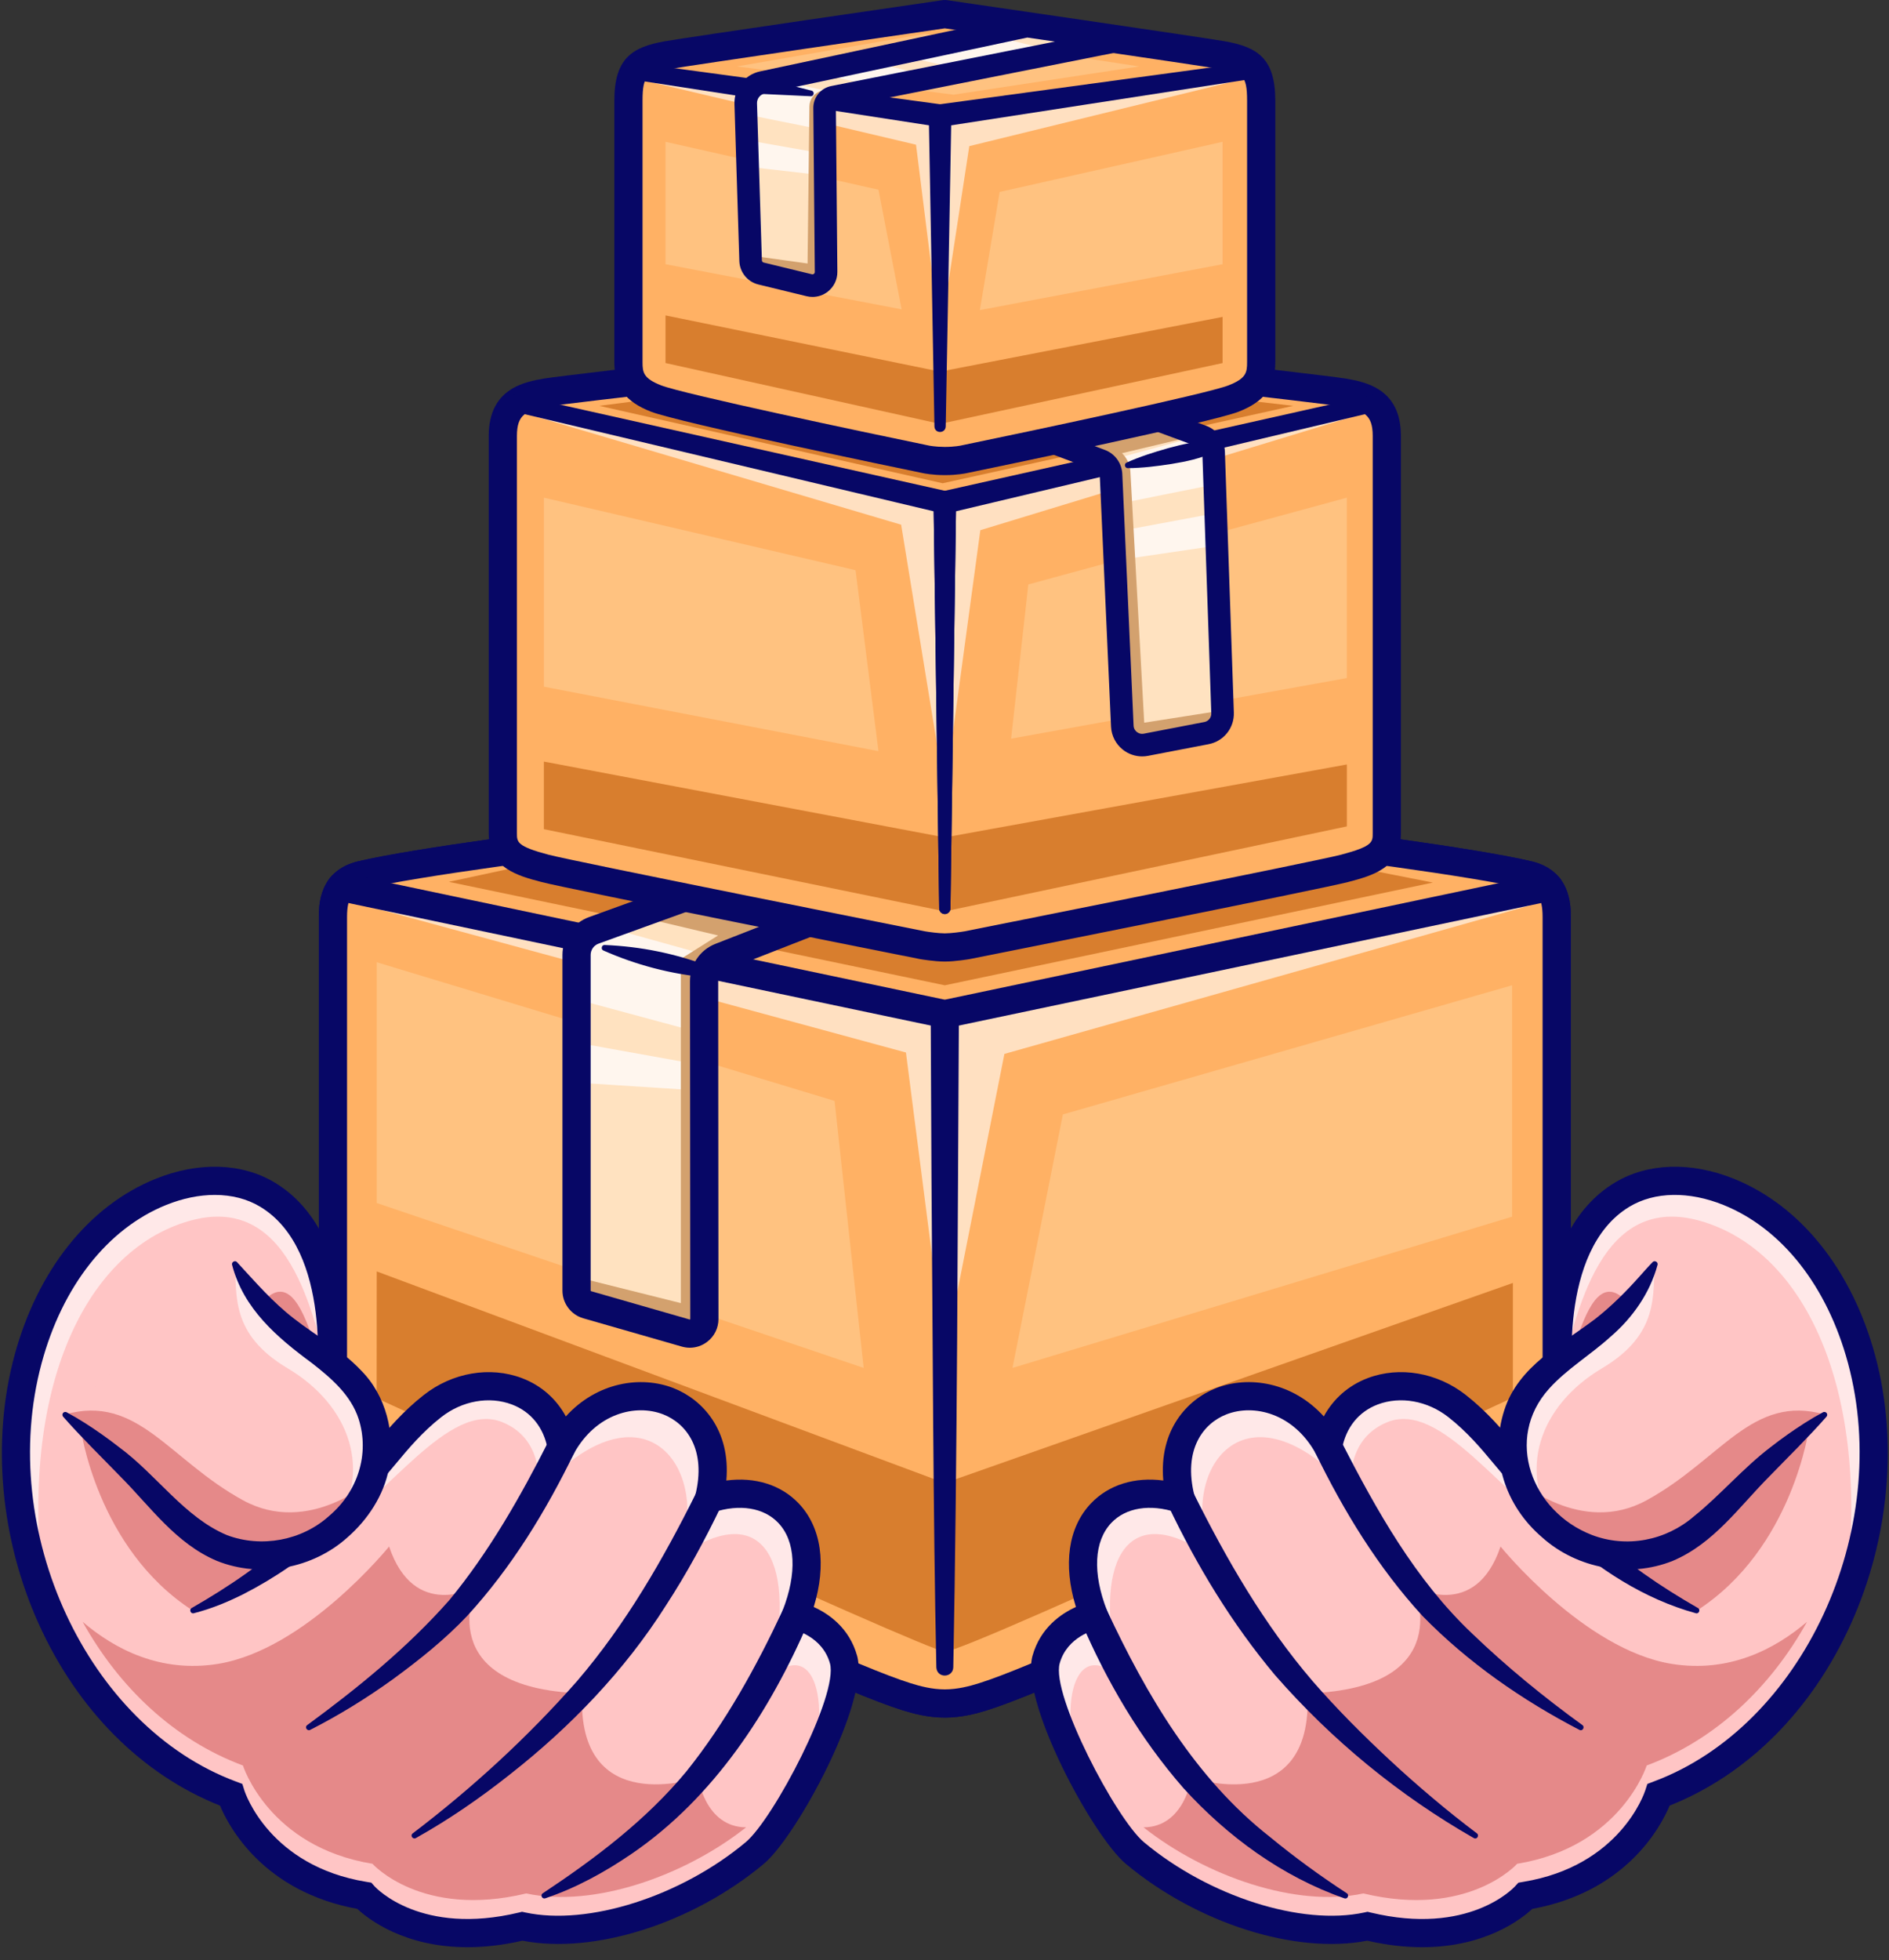 <svg width="134" height="139" viewBox="0 0 134 139" fill="none" xmlns="http://www.w3.org/2000/svg">
<rect x="0" y="0" width="134" height="139" fill="#333333" stroke="none"/>
<path d="M67.022 56.66C67.022 56.66 100.316 60.166 108.384 62.043C110 62.419 110.427 63.477 110.427 65.034C110.427 67.077 110.427 101.187 110.427 101.187C110.427 101.187 77.491 117.898 69.729 120.319C69.109 120.513 68.112 120.796 67.022 120.796C65.933 120.796 64.936 120.513 64.316 120.319C56.554 117.898 23.618 101.187 23.618 101.187C23.618 101.187 23.618 67.077 23.618 65.034C23.618 63.477 24.045 62.419 25.661 62.043C33.729 60.166 67.022 56.66 67.022 56.66Z" fill="white"/>
<path d="M67.022 121.796C65.842 121.796 64.797 121.517 64.018 121.274C56.266 118.856 24.514 102.763 23.166 102.079L22.618 101.801V65.034C22.618 64.215 22.618 61.724 25.434 61.069C33.47 59.2 65.556 55.809 66.918 55.665L67.022 55.654L67.127 55.665C68.489 55.809 100.575 59.2 108.611 61.069C111.427 61.724 111.427 64.215 111.427 65.034V101.801L110.879 102.079C109.531 102.763 77.779 118.856 70.027 121.274C69.248 121.517 68.203 121.796 67.022 121.796ZM24.618 100.573C28.949 102.761 57.565 117.166 64.614 119.365C65.257 119.565 66.113 119.796 67.022 119.796C67.932 119.796 68.788 119.565 69.431 119.365C76.48 117.166 105.096 102.761 109.427 100.573V65.034C109.427 63.57 109.018 63.217 108.158 63.017C100.465 61.227 69.091 57.885 67.022 57.665C64.954 57.885 33.58 61.227 25.887 63.017C25.027 63.217 24.618 63.57 24.618 65.034V100.573Z" fill="#070766"/>
<path d="M67.022 56.66C67.022 56.66 100.316 60.166 108.384 62.043C110 62.419 110.427 63.477 110.427 65.034C110.427 67.077 110.427 101.187 110.427 101.187C110.427 101.187 77.491 117.898 69.729 120.319C69.109 120.513 68.112 120.796 67.022 120.796C65.933 120.796 64.936 120.513 64.316 120.319C56.554 117.898 23.618 101.187 23.618 101.187C23.618 101.187 23.618 67.077 23.618 65.034C23.618 63.477 24.045 62.419 25.661 62.043C33.729 60.166 67.022 56.66 67.022 56.66Z" fill="#FFB164"/>
<path d="M38.563 61.085L31.84 62.532L67.022 69.868L101.644 62.583L85.405 59.383L38.563 61.085Z" fill="#D87E2E"/>
<g opacity="0.6">
<path d="M26.716 63.348L25.422 64.081L64.265 74.634L67.022 96.081L71.249 74.734L108.486 64.217L107.731 63.348L67.022 71.911L26.716 63.348Z" fill="white"/>
</g>
<path d="M26.723 90.158L26.716 99.145C26.716 99.145 65.593 117.018 67.022 117.12C68.452 117.222 107.32 99.103 107.32 99.103V90.975L67.022 105.164L26.723 90.158Z" fill="#D87E2E"/>
<path d="M71.823 97L75.397 79.026L107.261 69.868V86.277L71.823 97Z" fill="#FFC280"/>
<path d="M26.725 85.307V68.234L59.201 78.065L61.267 97L26.725 85.307Z" fill="#FFC280"/>
<path d="M67.022 121.796C65.842 121.796 64.797 121.517 64.018 121.274C56.266 118.856 24.514 102.763 23.166 102.079L22.618 101.801V65.034C22.618 64.215 22.618 61.724 25.434 61.069C33.47 59.2 65.556 55.809 66.918 55.665L67.022 55.654L67.127 55.665C68.489 55.809 100.575 59.2 108.611 61.069C111.427 61.724 111.427 64.215 111.427 65.034V101.801L110.879 102.079C109.531 102.763 77.779 118.856 70.027 121.274C69.248 121.517 68.203 121.796 67.022 121.796ZM24.618 100.573C28.949 102.761 57.565 117.166 64.614 119.365C65.257 119.565 66.113 119.796 67.022 119.796C67.932 119.796 68.788 119.565 69.431 119.365C76.48 117.166 105.096 102.761 109.427 100.573V65.034C109.427 63.57 109.018 63.217 108.158 63.017C100.465 61.227 69.091 57.885 67.022 57.665C64.954 57.885 33.58 61.227 25.887 63.017C25.027 63.217 24.618 63.57 24.618 65.034V100.573Z" fill="#070766"/>
<path d="M66.422 118.234C66.19 107.547 66.168 94.24 66.076 83.492L66.022 71.911C66.02 71.359 66.466 70.909 67.018 70.906C67.57 70.904 68.02 71.349 68.022 71.902C67.933 86.663 67.908 103.515 67.623 118.234C67.592 118.988 66.467 119.028 66.422 118.234Z" fill="#070766"/>
<path d="M67.022 72.933L66.817 72.889L23.966 63.876C23.425 63.762 23.079 63.232 23.193 62.691C23.307 62.151 23.838 61.805 24.378 61.918L67.022 70.889L109.668 61.918C110.207 61.806 110.738 62.151 110.852 62.691C110.966 63.232 110.62 63.762 110.079 63.876L67.022 72.933Z" fill="#070766"/>
<path d="M40.899 91.522V67.712C40.899 66.934 41.386 66.239 42.118 65.975L54.307 61.562L63.822 62.897L51.122 67.859C50.412 68.136 49.945 68.82 49.946 69.582L49.966 93.531C49.967 94.219 49.307 94.717 48.644 94.527L41.648 92.518C41.205 92.39 40.899 91.984 40.899 91.522Z" fill="#FFE2C0"/>
<path d="M40.899 76.769L49.953 77.353L49.951 75.561L40.899 73.934V76.769Z" fill="#FFF6EE"/>
<path d="M50.938 67.947L42.877 65.7L42.118 65.974C41.386 66.239 40.899 66.934 40.899 67.712V70.863L49.949 73.306L49.946 69.582C49.945 68.889 50.334 68.263 50.938 67.947Z" fill="#FFF6EE"/>
<path d="M51.122 67.859L63.822 62.897L54.308 61.562L45.007 64.929L50.938 66.334L48.299 67.996V92.405L40.899 90.554V91.522C40.899 91.984 41.205 92.39 41.648 92.518L48.644 94.527C49.307 94.717 49.967 94.219 49.966 93.531L49.946 69.582C49.945 68.82 50.412 68.136 51.122 67.859Z" fill="#D3A16E"/>
<path d="M48.936 95.569C48.747 95.569 48.556 95.542 48.368 95.488L41.372 93.479C40.505 93.229 39.899 92.425 39.899 91.522V67.712C39.899 66.517 40.654 65.441 41.778 65.034L54.201 60.537L67.746 62.438L51.485 68.79C51.157 68.918 50.946 69.229 50.946 69.581L50.966 93.53C50.967 94.175 50.671 94.768 50.156 95.157C49.796 95.428 49.371 95.569 48.936 95.569ZM54.415 62.587L42.458 66.915C42.124 67.036 41.899 67.356 41.899 67.712V91.522C41.899 91.538 41.91 91.552 41.925 91.557L48.92 93.566C48.928 93.568 48.937 93.571 48.952 93.56C48.966 93.549 48.966 93.539 48.966 93.531L48.946 69.583C48.945 68.4 49.656 67.358 50.758 66.927L59.899 63.356L54.415 62.587Z" fill="#070766"/>
<path d="M50.121 69.306C47.596 69.079 45.117 68.424 42.798 67.399C42.603 67.313 42.678 67 42.889 67.01C45.422 67.112 47.936 67.617 50.302 68.526C50.718 68.701 50.568 69.334 50.121 69.306Z" fill="#070766"/>
<path d="M68.605 67.026C68.605 67.026 93.529 62.066 95.388 61.575C97.465 61.026 98.376 60.575 98.376 59.098C98.376 57.553 98.376 33.255 98.376 30.907C98.376 28.498 96.856 28.102 95.261 27.826C93.825 27.577 67.022 24.541 67.022 24.541C67.022 24.541 40.219 27.577 38.784 27.826C37.188 28.102 35.669 28.498 35.669 30.907C35.669 33.255 35.669 57.553 35.669 59.098C35.669 60.575 36.58 61.026 38.657 61.575C40.516 62.066 65.439 67.026 65.439 67.026C65.439 67.026 66.367 67.185 67.022 67.185C67.678 67.185 68.605 67.026 68.605 67.026Z" fill="#FFB164"/>
<path d="M46.538 28.259L42.512 28.779L66.869 34.268L91.737 28.779L74.988 26.838L46.538 28.259Z" fill="#D87E2E"/>
<g opacity="0.6">
<path d="M38.12 28.956L37.763 29.468L63.925 37.207L67.022 56.174L69.542 37.596L95.846 29.581L95.925 28.956L67.022 35.825L38.12 28.956Z" fill="white"/>
</g>
<path d="M71.725 52.379L72.946 41.443L95.542 35.29V48.081L71.725 52.379Z" fill="#FFC280"/>
<path d="M62.316 53.265L60.691 40.433L38.581 35.29V48.694L62.316 53.265Z" fill="#FFC280"/>
<path d="M38.581 54.004V58.797L67.022 64.626L95.542 58.6V54.209L67.022 59.383L38.581 54.004Z" fill="#D87E2E"/>
<path d="M67.022 68.185C66.29 68.185 65.311 68.018 65.27 68.011L65.244 68.006C64.225 67.804 40.269 63.035 38.401 62.541C36.738 62.102 34.669 61.555 34.669 59.098V30.907C34.669 27.524 37.235 27.079 38.613 26.84C40.061 26.59 65.814 23.671 66.91 23.547L67.022 23.534L67.135 23.547C68.231 23.671 93.984 26.59 95.432 26.84C96.81 27.079 99.376 27.524 99.376 30.907V59.098C99.376 61.555 97.307 62.102 95.644 62.541C93.776 63.035 69.82 67.804 68.8 68.006L68.775 68.011C68.734 68.018 67.755 68.185 67.022 68.185ZM65.621 66.042C65.868 66.084 66.566 66.185 67.022 66.185C67.48 66.185 68.177 66.084 68.424 66.042C69.124 65.903 93.342 61.081 95.133 60.608C97.376 60.015 97.376 59.709 97.376 59.098V30.907C97.376 29.361 96.714 29.093 95.09 28.811C93.982 28.619 76.314 26.6 67.022 25.547C57.731 26.6 40.063 28.619 38.955 28.811C37.331 29.093 36.669 29.361 36.669 30.907V59.098C36.669 59.709 36.669 60.015 38.912 60.608C40.703 61.081 64.921 65.903 65.621 66.042Z" fill="#070766"/>
<path d="M36.718 28.018L67.202 34.842L67.831 34.983L67.823 35.621L67.422 64.421C67.419 64.642 67.238 64.819 67.017 64.816C66.8 64.813 66.626 64.637 66.623 64.421L66.223 35.621L66.843 36.401L36.449 29.187C35.709 29.001 35.924 27.866 36.718 28.018Z" fill="#070766"/>
<path d="M97.596 29.187L67.202 36.401L67.823 35.621L67.422 64.422C67.419 64.642 67.238 64.819 67.017 64.816C66.8 64.813 66.626 64.637 66.623 64.422L66.223 35.621L66.214 34.983L66.843 34.842L97.327 28.018C98.079 27.867 98.373 28.977 97.596 29.187Z" fill="#070766"/>
<path d="M81.289 52.811L85.582 51.986C86.264 51.855 86.75 51.246 86.726 50.552L86.09 32.053C86.073 31.556 85.757 31.119 85.29 30.946L77.405 28.03L69.508 29.426L78.091 32.652C78.509 32.809 78.793 33.2 78.813 33.645L79.613 51.489C79.652 52.349 80.444 52.974 81.289 52.811Z" fill="#FFE2C0"/>
<path d="M86.09 32.053C86.073 31.556 85.757 31.118 85.29 30.946L85.148 30.893L78.286 32.75C78.594 32.942 78.796 33.273 78.813 33.645L78.91 35.807L86.169 34.353L86.09 32.053Z" fill="#FFF6EE"/>
<path d="M86.239 36.388L78.996 37.74L79.087 39.751L86.318 38.688L86.239 36.388Z" fill="#FFF6EE"/>
<path d="M69.775 29.527L78.092 32.652C78.509 32.809 78.793 33.199 78.813 33.645L79.613 51.489C79.652 52.349 80.444 52.974 81.289 52.811L85.582 51.986C86.264 51.855 86.75 51.246 86.726 50.552L86.72 50.376L81.167 51.247L80.187 33.45C80.146 32.714 79.702 32.061 79.033 31.753L75.754 30.243L72.136 28.961L69.75 29.383L69.775 29.527Z" fill="#D3A16E"/>
<path d="M85.018 30.845L77.405 28.03L69.508 29.426L77.833 32.555L85.018 30.845Z" fill="#D3A16E"/>
<path d="M81.022 53.637C80.529 53.637 80.046 53.472 79.653 53.161C79.148 52.763 78.843 52.167 78.814 51.525L78.013 33.681C78.008 33.555 77.928 33.445 77.81 33.401L66.49 29.147L77.48 27.205L85.568 30.196C86.342 30.482 86.861 31.2 86.89 32.026L87.525 50.524C87.563 51.619 86.809 52.564 85.733 52.771L81.44 53.597C81.301 53.624 81.161 53.637 81.022 53.637ZM72.525 29.705L78.373 31.903C79.092 32.173 79.578 32.843 79.612 33.61L80.413 51.453C80.423 51.696 80.562 51.841 80.644 51.905C80.726 51.97 80.899 52.071 81.138 52.026L85.431 51.2C85.728 51.143 85.937 50.882 85.926 50.58L85.29 32.081C85.285 31.907 85.175 31.757 85.013 31.696L77.331 28.856L72.525 29.705Z" fill="#070766"/>
<path d="M79.916 32.805C80.871 32.373 81.861 32.064 82.864 31.781C83.868 31.506 84.874 31.269 85.928 31.288C86.155 31.294 86.335 31.483 86.329 31.71C86.325 31.868 86.232 32.004 86.099 32.069C85.149 32.526 84.135 32.729 83.108 32.898C82.078 33.058 81.05 33.19 80.001 33.196C79.786 33.199 79.719 32.89 79.916 32.805Z" fill="#070766"/>
<path d="M65.669 32.57C65.669 32.57 66.218 32.691 67.022 32.691C67.827 32.691 68.376 32.57 68.376 32.57C68.376 32.57 85.52 29.034 87.507 28.259C89.138 27.623 89.465 26.838 89.465 25.689C89.465 24.541 89.465 9.311 89.465 7.14C89.465 4.689 88.635 4.255 86.72 3.913C85.217 3.645 67.022 1 67.022 1C67.022 1 48.828 3.645 47.325 3.913C45.41 4.255 44.58 4.689 44.58 7.14C44.58 9.311 44.58 24.541 44.58 25.689C44.58 26.838 44.906 27.623 46.538 28.259C48.525 29.034 65.669 32.57 65.669 32.57C65.669 32.57 66.218 32.691 67.022 32.691C67.827 32.691 68.376 32.57 68.376 32.57" fill="#FFB164"/>
<path d="M65.604 2.4L80.81 4.711L67.635 6.715L52.282 4.711L65.604 2.4Z" fill="#FFC280"/>
<path d="M86.727 18.736V10.056L70.914 13.611L69.508 21.989L86.727 18.736Z" fill="#FFC280"/>
<path d="M47.21 18.736V10.056L62.316 13.453L63.959 21.936L47.21 18.736Z" fill="#FFC280"/>
<g opacity="0.6">
<path d="M46.257 5.237L66.686 8.2L87.891 5.053L88.095 5.63L68.759 10.362L66.686 23.877L64.98 10.26L45.78 5.732L46.257 5.237Z" fill="white"/>
</g>
<path d="M47.21 22.366V25.743L66.686 30.058L86.727 25.745V22.472L66.686 26.353L47.21 22.366Z" fill="#D87E2E"/>
<path d="M67.022 33.691C66.135 33.691 65.521 33.562 65.454 33.547C63.704 33.186 48.182 29.974 46.175 29.191C44.356 28.482 43.58 27.435 43.58 25.689V7.141C43.58 4.136 44.834 3.342 47.149 2.929C48.651 2.661 66.135 0.119 66.879 0.01C66.974 -0.003 67.071 -0.003 67.166 0.01C67.91 0.119 85.394 2.661 86.895 2.929C89.21 3.342 90.465 4.136 90.465 7.141V25.689C90.465 27.435 89.689 28.482 87.87 29.191C85.865 29.973 70.368 33.181 68.582 33.549C68.58 33.549 68.577 33.55 68.573 33.551C68.499 33.567 67.913 33.687 67.069 33.691C67.053 33.691 67.037 33.691 67.022 33.691ZM66.978 31.691C66.992 31.692 67.007 31.692 67.022 31.692C67.694 31.692 68.159 31.594 68.164 31.593C68.168 31.592 68.172 31.591 68.177 31.59C72.942 30.607 85.58 27.938 87.144 27.328C88.404 26.837 88.465 26.407 88.465 25.689V7.141C88.465 5.305 88.129 5.181 86.544 4.898C85.144 4.648 68.74 2.26 67.022 2.011C65.305 2.26 48.901 4.648 47.501 4.898C45.915 5.181 45.58 5.305 45.58 7.141V25.689C45.58 26.407 45.641 26.837 46.901 27.328C48.466 27.938 61.125 30.612 65.871 31.591C65.872 31.591 65.873 31.591 65.875 31.592C65.919 31.601 66.355 31.687 66.978 31.691Z" fill="#070766"/>
<path d="M88.469 5.647C88.331 5.665 66.804 8.993 66.686 9.009C66.595 8.999 45.009 5.66 44.904 5.647C44.148 5.516 44.281 4.374 45.076 4.459L66.801 7.408H66.572L88.296 4.459C89.057 4.368 89.255 5.504 88.469 5.647Z" fill="#070766"/>
<path d="M67.486 8.2L67.086 30.243C67.068 30.751 66.309 30.769 66.286 30.243L65.886 8.2C65.9 7.13 67.469 7.118 67.486 8.2Z" fill="#070766"/>
<path d="M57.407 20.227L53.983 19.395C53.561 19.292 53.26 18.921 53.246 18.487L52.9 7.354C52.877 6.632 53.375 5.997 54.082 5.846L72.849 1.851L79.541 2.831L59.118 6.886C58.754 6.959 58.492 7.28 58.495 7.652L58.599 19.281C58.605 19.91 58.018 20.376 57.407 20.227Z" fill="#FFE2C0"/>
<path d="M63.453 3.851L68.623 4.999L75.124 3.708L70.033 2.45L63.453 3.851Z" fill="#FFF6EE"/>
<path d="M62.539 6.207L66.234 5.474L61.42 4.284L57.548 5.109L62.539 6.207Z" fill="#FFF6EE"/>
<path d="M55.004 5.65L54.082 5.846C53.375 5.997 52.877 6.632 52.9 7.354L52.923 8.11L58.51 9.235L58.495 7.651C58.492 7.28 58.754 6.959 59.118 6.886L59.929 6.725L55.004 5.65Z" fill="#FFF6EE"/>
<path d="M53.039 11.82L58.538 12.455L58.525 10.914L52.98 9.938L53.039 11.82Z" fill="#FFF6EE"/>
<path d="M59.096 6.893L58.71 6.292L58.223 6.452C57.747 6.609 57.423 7.052 57.417 7.553L57.286 18.685L53.235 18.12L53.246 18.487C53.26 18.921 53.561 19.292 53.983 19.395L57.407 20.227C58.018 20.376 58.605 19.91 58.599 19.281L58.495 7.651C58.492 7.287 58.744 6.973 59.096 6.893Z" fill="#D3A16E"/>
<path d="M57.639 21.055C57.499 21.055 57.358 21.039 57.218 21.005L53.794 20.172C53.025 19.985 52.472 19.303 52.447 18.513L52.1 7.379C52.065 6.269 52.829 5.295 53.915 5.064L72.683 1.068C72.775 1.048 72.871 1.045 72.965 1.059L79.657 2.039C80.042 2.096 80.331 2.421 80.341 2.811C80.351 3.2 80.079 3.54 79.697 3.616L59.295 7.667L59.4 19.274C59.404 19.822 59.161 20.332 58.731 20.673C58.415 20.924 58.032 21.055 57.639 21.055ZM57.596 19.45C57.661 19.466 57.708 19.442 57.737 19.419C57.766 19.396 57.8 19.355 57.8 19.288L57.695 7.659C57.689 6.903 58.222 6.248 58.962 6.102L74.835 2.95L72.876 2.663L54.248 6.629C53.92 6.699 53.689 6.993 53.699 7.329L54.046 18.462C54.048 18.536 54.1 18.6 54.172 18.617L57.596 19.45Z" fill="#070766"/>
<path d="M57.512 6.824L53.51 6.636C52.717 6.579 52.77 5.414 53.566 5.431C53.606 5.433 53.648 5.44 53.685 5.449L57.571 6.428C57.802 6.485 57.749 6.838 57.512 6.824Z" fill="#070766"/>
<path d="M23.429 98.43C23.429 98.43 24.783 88.207 18.969 84.711C14.101 81.783 4.944 85.391 1.982 96.421C-1.231 108.386 4.842 122.966 16.382 127.264C16.382 127.264 18.239 133.187 25.829 134.43C25.829 134.43 29.386 138.43 37.046 136.591C42.084 137.681 48.995 135.196 53.539 131.4C55.666 129.624 60.603 120.421 59.837 117.681C59.118 115.108 56.45 114.566 56.45 114.566C58.935 108.2 55.02 104.728 50.288 106.294C52.195 98.668 43.276 96.353 39.837 102.583C39.029 98.149 33.999 97.102 30.68 99.706C28.1 101.73 26.799 104.149 25.267 105.306C23.735 106.464 23.429 98.43 23.429 98.43Z" fill="#FFC5C5"/>
<g opacity="0.6">
<path d="M59.837 117.681C59.118 115.109 56.45 114.566 56.45 114.566C58.935 108.2 55.02 104.728 50.288 106.294C52.195 98.668 43.276 96.353 39.837 102.583C39.029 98.149 33.999 97.102 30.68 99.707C28.101 101.731 26.799 104.149 25.267 105.307C25.071 105.455 24.895 105.452 24.738 105.335C24.205 106.442 23.525 107.72 22.648 109.205C27.431 106.294 31.788 99.281 35.635 100.847C38.796 102.134 38.172 105.773 38.172 105.773C45.678 97.511 50.55 104.153 48.145 110.406C53.95 106.294 56.45 110.406 54.818 118.09L53.736 119.915C57.73 115.076 59.158 120.795 57.31 125.817C58.937 122.696 60.261 119.198 59.837 117.681Z" fill="white"/>
</g>
<path d="M37.331 134.265C42.07 135.289 48.51 133.063 52.927 129.577C50.015 129.565 49.523 126.056 49.523 126.056C49.523 126.056 40.899 129.034 41.294 120.077C30.523 119.724 33.747 112.541 33.747 112.541C33.747 112.541 29.386 114.975 27.601 109.664C27.601 109.664 21.681 116.983 15.459 117.987C11.384 118.645 8.128 116.939 5.86 115.002C8.423 119.614 12.318 123.362 17.233 125.192C17.233 125.192 19.04 130.954 26.421 132.162C26.421 132.162 29.881 136.053 37.331 134.265Z" fill="#E58989"/>
<g opacity="0.6">
<path d="M23.462 98.135C23.629 96.439 24.198 87.855 18.969 84.711C14.101 81.783 4.944 85.391 1.982 96.421C0.473 102.043 1.013 108.242 3.207 113.68C1.128 98.906 5.891 88.74 13.405 86.583C20.458 84.559 22.218 92.899 23.462 98.135Z" fill="white"/>
</g>
<path d="M5.707 101.195C5.707 101.195 6.831 109.8 13.676 114.208C21.897 110.406 25.267 105.306 25.267 105.306C22.835 99.281 21.911 88.575 18.549 92.404C14.67 96.822 15.21 100.847 5.707 101.195Z" fill="#E58989"/>
<path d="M33.161 138.078C28.691 138.078 26.143 136.099 25.349 135.361C18.68 134.14 16.238 129.545 15.606 128.037C10.062 125.832 5.504 121.265 2.738 115.129C0.024 109.107 -0.603 102.194 1.016 96.162C2.648 90.084 6.3 85.502 11.036 83.592C14.083 82.362 17.163 82.457 19.485 83.854C25.557 87.505 24.565 97.357 24.431 98.472C24.524 100.743 24.832 103.048 25.157 104.08C25.589 103.661 26.036 103.123 26.533 102.527C27.476 101.394 28.544 100.111 30.062 98.92C32.096 97.324 34.765 96.867 37.027 97.725C38.389 98.241 39.463 99.192 40.139 100.44C42.342 98.008 45.466 97.524 47.788 98.437C49.819 99.236 51.839 101.395 51.524 104.985C53.553 104.717 55.402 105.285 56.66 106.611C58.274 108.312 58.645 110.951 57.723 113.953C58.757 114.419 60.242 115.415 60.8 117.412C61.706 120.652 56.513 130.22 54.181 132.168C49.131 136.385 42.132 138.604 37.06 137.615C35.628 137.943 34.328 138.078 33.161 138.078ZM15.237 84.733C14.139 84.733 12.965 84.97 11.784 85.446C7.636 87.12 4.416 91.215 2.948 96.681C-0.24 108.552 6.201 122.405 16.731 126.327L17.19 126.498L17.336 126.965C17.405 127.179 19.141 132.322 25.991 133.443L26.341 133.5L26.576 133.765C26.704 133.905 29.888 137.281 36.812 135.619L37.034 135.566L37.257 135.614C41.71 136.576 48.289 134.482 52.898 130.632C54.87 128.986 59.497 120.178 58.874 117.95C58.334 116.018 56.33 115.563 56.245 115.545L55.099 115.296L55.519 114.202C56.554 111.551 56.441 109.286 55.209 107.988C54.184 106.906 52.461 106.628 50.603 107.243L48.878 107.814L49.318 106.051C50.135 102.786 48.685 100.939 47.056 100.298C45.091 99.525 42.28 100.227 40.713 103.066L39.357 105.523L38.853 102.763C38.575 101.234 37.674 100.109 36.318 99.595C34.706 98.984 32.782 99.328 31.297 100.493C29.945 101.554 28.949 102.75 28.07 103.806C27.303 104.727 26.642 105.522 25.87 106.104C25.412 106.451 24.872 106.516 24.389 106.288C23.971 106.089 22.697 105.485 22.43 98.468L22.427 98.383L22.438 98.299C22.455 98.163 23.621 88.675 18.454 85.568C17.529 85.012 16.427 84.733 15.237 84.733Z" fill="#070766"/>
<path d="M13.606 114.021C16.231 112.514 18.752 110.811 20.947 108.727C22.245 107.502 23.415 106.14 24.466 104.709C24.788 104.242 25.439 104.132 25.893 104.475C26.345 104.814 26.425 105.466 26.069 105.905C25.261 106.901 24.421 107.872 23.469 108.722C21.622 110.445 19.506 111.894 17.261 113.043C16.136 113.606 14.975 114.085 13.745 114.396C13.52 114.454 13.392 114.127 13.606 114.021Z" fill="#070766"/>
<path d="M21.793 122.327C25.406 119.676 28.922 116.814 31.88 113.46C34.696 110.047 36.941 106.099 38.938 102.147C39.183 101.651 39.785 101.448 40.281 101.695C40.769 101.939 40.97 102.529 40.737 103.019C38.715 107.179 36.278 111.165 33.14 114.585C31.546 116.272 29.725 117.72 27.86 119.084C25.995 120.425 24.039 121.633 22.001 122.669C21.794 122.771 21.587 122.479 21.793 122.327Z" fill="#070766"/>
<path d="M29.278 130.005C33.5 126.795 37.461 123.16 40.954 119.186C44.379 115.184 47.044 110.575 49.389 105.856C49.635 105.361 50.235 105.159 50.73 105.405C51.219 105.648 51.422 106.24 51.188 106.732C50.021 109.175 48.72 111.571 47.232 113.856C44.314 118.462 40.471 122.45 36.202 125.803C34.084 127.483 31.851 129.025 29.495 130.342C29.292 130.451 29.07 130.167 29.278 130.005Z" fill="#070766"/>
<path d="M16.637 89.596C17.914 91.843 19.038 93.289 21.769 95.264C24.48 97.223 27.137 99.071 26.672 103.511C26.288 107.162 21.897 111.553 16.331 109.97C13.715 109.226 11.781 106.793 9.471 104.523C7.497 102.583 4.603 100.302 4.603 100.302L16.637 89.596Z" fill="#FFC5C5"/>
<path d="M16.331 109.97C21.161 111.344 25.105 108.218 26.314 104.982C26.314 104.982 21.897 108.927 17.251 106.392C11.967 103.51 9.78 98.838 4.603 100.302C4.603 100.302 7.497 102.583 9.472 104.523C11.781 106.793 13.715 109.226 16.331 109.97Z" fill="#E58989"/>
<g opacity="0.6">
<path d="M26.672 103.511C27.137 99.071 24.48 97.223 21.769 95.264C19.038 93.289 17.914 91.843 16.637 89.596C16.852 91.74 16.265 94.567 20.401 97.025C24.841 99.664 26.511 104.359 23.567 108.608C25.338 107.254 26.484 105.295 26.672 103.511Z" fill="white"/>
</g>
<path d="M16.811 89.497C18.111 90.904 19.328 92.326 20.847 93.497C22.4 94.718 24.173 95.659 25.593 97.159C27.391 98.952 28.052 101.666 27.593 104.125C27.224 106.04 26.098 107.749 24.651 109.015C22.186 111.232 18.475 111.924 15.39 110.685C12.465 109.451 10.666 106.833 8.527 104.689C7.19 103.308 5.787 101.946 4.48 100.46C4.405 100.376 4.412 100.246 4.497 100.172C4.562 100.114 4.655 100.107 4.727 100.145C5.609 100.618 6.438 101.158 7.248 101.728C7.557 101.94 8.148 102.385 8.441 102.615C11.128 104.589 13.079 107.592 16.106 108.859C18.541 109.772 21.398 109.247 23.337 107.506C25.383 105.78 26.231 103.099 25.442 100.623C24.895 98.933 23.523 97.743 22.108 96.643C19.647 94.829 17.274 92.809 16.464 89.695C16.402 89.5 16.674 89.341 16.811 89.497Z" fill="#070766"/>
<path d="M38.512 134.248C42.236 131.778 45.852 129.046 48.694 125.609C51.47 122.148 53.659 118.177 55.532 114.171C55.76 113.667 56.355 113.443 56.858 113.673C57.348 113.896 57.57 114.467 57.369 114.961C54.622 121.346 50.647 127.454 44.839 131.433C42.921 132.745 40.882 133.868 38.678 134.612C38.461 134.681 38.298 134.376 38.512 134.248Z" fill="#070766"/>
<path d="M110.616 98.43C110.616 98.43 109.262 88.207 115.076 84.711C119.944 81.783 129.101 85.391 132.063 96.421C135.275 108.386 129.203 122.966 117.663 127.264C117.663 127.264 115.805 133.187 108.216 134.43C108.216 134.43 104.659 138.43 96.999 136.591C91.961 137.681 85.05 135.196 80.505 131.4C78.379 129.624 73.442 120.421 74.207 117.681C74.926 115.108 77.595 114.566 77.595 114.566C75.11 108.2 79.025 104.728 83.756 106.294C81.85 98.668 90.769 96.353 94.207 102.583C95.016 98.149 100.046 97.102 103.365 99.706C105.944 101.73 107.246 104.149 108.778 105.306C110.31 106.464 110.616 98.43 110.616 98.43Z" fill="#FFC5C5"/>
<g opacity="0.6">
<path d="M74.207 117.681C74.926 115.108 77.595 114.566 77.595 114.566C75.109 108.2 79.025 104.727 83.756 106.293C81.85 98.668 90.769 96.353 94.207 102.583C95.016 98.149 100.046 97.102 103.365 99.706C105.944 101.73 107.246 104.149 108.778 105.306C108.974 105.454 109.149 105.451 109.307 105.334C109.84 106.442 110.52 107.72 111.397 109.204C106.614 106.293 102.256 99.281 98.41 100.847C95.249 102.133 95.873 105.772 95.873 105.772C88.367 97.51 83.495 104.152 85.9 110.406C80.095 106.293 77.595 110.406 79.227 118.089L80.309 119.914C76.315 115.075 74.886 120.794 76.735 125.817C75.108 122.695 73.783 119.198 74.207 117.681Z" fill="white"/>
</g>
<path d="M96.714 134.265C91.975 135.289 85.535 133.063 81.118 129.577C84.03 129.565 84.522 126.056 84.522 126.056C84.522 126.056 93.146 129.034 92.751 120.077C103.522 119.724 100.298 112.541 100.298 112.541C100.298 112.541 104.658 114.975 106.444 109.664C106.444 109.664 112.364 116.983 118.586 117.987C122.661 118.645 125.917 116.939 128.185 115.002C125.621 119.614 121.726 123.362 116.812 125.192C116.812 125.192 115.005 130.954 107.623 132.162C107.623 132.162 104.163 136.053 96.714 134.265Z" fill="#E58989"/>
<g opacity="0.6">
<path d="M110.583 98.135C110.416 96.439 109.847 87.855 115.076 84.711C119.944 81.783 129.101 85.391 132.063 96.421C133.572 102.043 133.032 108.242 130.837 113.68C132.917 98.906 128.154 88.74 120.639 86.583C113.587 84.559 111.827 92.899 110.583 98.135Z" fill="white"/>
</g>
<path d="M128.338 101.195C128.338 101.195 127.214 109.8 120.369 114.208C112.148 110.406 108.778 105.306 108.778 105.306C111.21 99.281 112.134 88.575 115.496 92.404C119.374 96.822 118.835 100.847 128.338 101.195Z" fill="#E58989"/>
<path d="M100.884 138.078C99.716 138.078 98.418 137.943 96.985 137.615C91.914 138.604 84.914 136.385 79.864 132.168C77.532 130.22 72.339 120.651 73.244 117.412C73.803 115.415 75.288 114.419 76.322 113.953C75.4 110.95 75.77 108.312 77.385 106.611C78.643 105.285 80.492 104.717 82.521 104.985C82.206 101.395 84.226 99.235 86.257 98.437C88.579 97.524 91.703 98.008 93.906 100.44C94.582 99.192 95.656 98.241 97.018 97.725C99.28 96.866 101.949 97.325 103.982 98.919C105.501 100.111 106.569 101.394 107.512 102.526C108.009 103.123 108.456 103.66 108.888 104.08C109.213 103.047 109.521 100.743 109.614 98.472C109.48 97.356 108.488 87.505 114.56 83.854C116.881 82.458 119.961 82.362 123.009 83.592C127.745 85.502 131.397 90.084 133.029 96.162C134.648 102.194 134.021 109.107 131.307 115.128C128.541 121.265 123.983 125.832 118.439 128.037C117.807 129.544 115.365 134.14 108.696 135.361C107.902 136.099 105.353 138.078 100.884 138.078ZM97.01 135.566L97.232 135.619C104.156 137.282 107.341 133.905 107.473 133.76L107.707 133.504L108.054 133.443C114.904 132.321 116.639 127.179 116.71 126.961L116.859 126.5L117.314 126.327C127.844 122.405 134.285 108.552 131.097 96.681C129.629 91.215 126.408 87.12 122.261 85.446C119.8 84.454 117.369 84.498 115.591 85.567C110.413 88.682 111.595 98.203 111.607 98.299L111.618 98.383L111.615 98.468C111.348 105.485 110.074 106.089 109.656 106.288C109.173 106.516 108.633 106.45 108.175 106.104C107.403 105.521 106.742 104.726 105.975 103.806C105.096 102.75 104.1 101.554 102.748 100.493C101.262 99.328 99.338 98.984 97.727 99.594C96.371 100.109 95.47 101.234 95.191 102.762L94.688 105.523L93.332 103.066C91.765 100.227 88.955 99.525 86.989 100.298C85.36 100.938 83.91 102.786 84.727 106.051L85.167 107.814L83.442 107.243C81.582 106.627 79.861 106.906 78.835 107.987C77.604 109.286 77.491 111.551 78.526 114.202L78.958 115.309L77.794 115.546C77.715 115.563 75.711 116.018 75.171 117.95C74.548 120.178 79.175 128.985 81.147 130.632C85.756 134.482 92.335 136.577 96.788 135.614L97.01 135.566Z" fill="#070766"/>
<path d="M120.3 114.396C116.64 113.393 113.366 111.254 110.576 108.722C109.624 107.872 108.784 106.901 107.976 105.904C107.628 105.475 107.694 104.845 108.123 104.497C108.574 104.129 109.251 104.23 109.579 104.708C110.63 106.139 111.8 107.502 113.098 108.726C115.293 110.811 117.814 112.514 120.439 114.021C120.647 114.122 120.53 114.458 120.3 114.396Z" fill="#070766"/>
<path d="M112.044 122.669C107.97 120.556 104.12 117.882 100.905 114.585C97.767 111.165 95.33 107.179 93.308 103.019C93.071 102.52 93.283 101.924 93.782 101.687C94.276 101.452 94.866 101.659 95.107 102.147C97.633 107.077 100.395 112.03 104.454 115.861C106.893 118.201 109.502 120.337 112.252 122.327C112.437 122.456 112.277 122.784 112.044 122.669Z" fill="#070766"/>
<path d="M104.55 130.341C99.257 127.319 94.473 123.392 90.454 118.792C87.393 115.143 84.892 111.019 82.857 106.731C82.619 106.233 82.83 105.636 83.329 105.398C83.822 105.162 84.413 105.368 84.655 105.856C87 110.574 89.666 115.184 93.091 119.186C94.816 121.173 96.697 123.058 98.646 124.864C99.618 125.771 100.619 126.65 101.638 127.508C102.655 128.37 103.699 129.199 104.767 130.005C104.947 130.132 104.791 130.467 104.55 130.341Z" fill="#070766"/>
<path d="M117.407 89.596C116.131 91.843 115.007 93.289 112.276 95.264C109.564 97.223 106.908 99.071 107.373 103.511C107.756 107.162 112.148 111.553 117.714 109.97C120.33 109.226 122.264 106.793 124.573 104.523C126.548 102.583 129.441 100.302 129.441 100.302L117.407 89.596Z" fill="#FFC5C5"/>
<path d="M117.714 109.97C112.884 111.344 108.94 108.218 107.731 104.982C107.731 104.982 112.148 108.927 116.794 106.392C122.078 103.51 124.265 98.838 129.441 100.302C129.441 100.302 126.548 102.583 124.573 104.523C122.264 106.793 120.33 109.226 117.714 109.97Z" fill="#E58989"/>
<g opacity="0.6">
<path d="M107.373 103.511C106.908 99.071 109.564 97.223 112.276 95.264C115.007 93.289 116.131 91.843 117.407 89.596C117.193 91.74 117.78 94.567 113.644 97.025C109.204 99.664 107.533 104.359 110.478 108.608C108.707 107.254 107.561 105.295 107.373 103.511Z" fill="white"/>
</g>
<path d="M117.581 89.695C117.046 91.678 115.814 93.442 114.268 94.769C112.835 96.074 111.132 97.081 109.883 98.478C106.686 102.03 108.66 107.194 112.91 108.839C115.377 109.79 118.172 109.254 120.182 107.508C121.974 106.077 123.669 104.084 125.604 102.615C125.89 102.384 126.496 101.94 126.797 101.728C127.607 101.157 128.436 100.618 129.318 100.145C129.417 100.092 129.54 100.129 129.593 100.228C129.634 100.305 129.62 100.398 129.565 100.459C128.258 101.945 126.854 103.308 125.518 104.689C123.379 106.833 121.58 109.451 118.655 110.684C115.57 111.923 111.859 111.232 109.394 109.015C106.779 106.783 105.633 103.333 106.71 99.999C107.706 96.863 110.806 95.325 113.197 93.497C114.312 92.617 115.291 91.644 116.238 90.586C116.56 90.227 116.882 89.856 117.234 89.496C117.375 89.347 117.642 89.496 117.581 89.695Z" fill="#070766"/>
<path d="M95.367 134.612C90.963 133.078 87.087 130.24 83.958 126.806C80.887 123.293 78.506 119.242 76.676 114.961C76.467 114.45 76.712 113.866 77.224 113.657C77.724 113.453 78.293 113.683 78.513 114.171C81.324 120.183 84.784 126.105 90.09 130.263C91.812 131.681 93.635 133.013 95.532 134.248C95.718 134.348 95.62 134.691 95.367 134.612Z" fill="#070766"/>
</svg>
